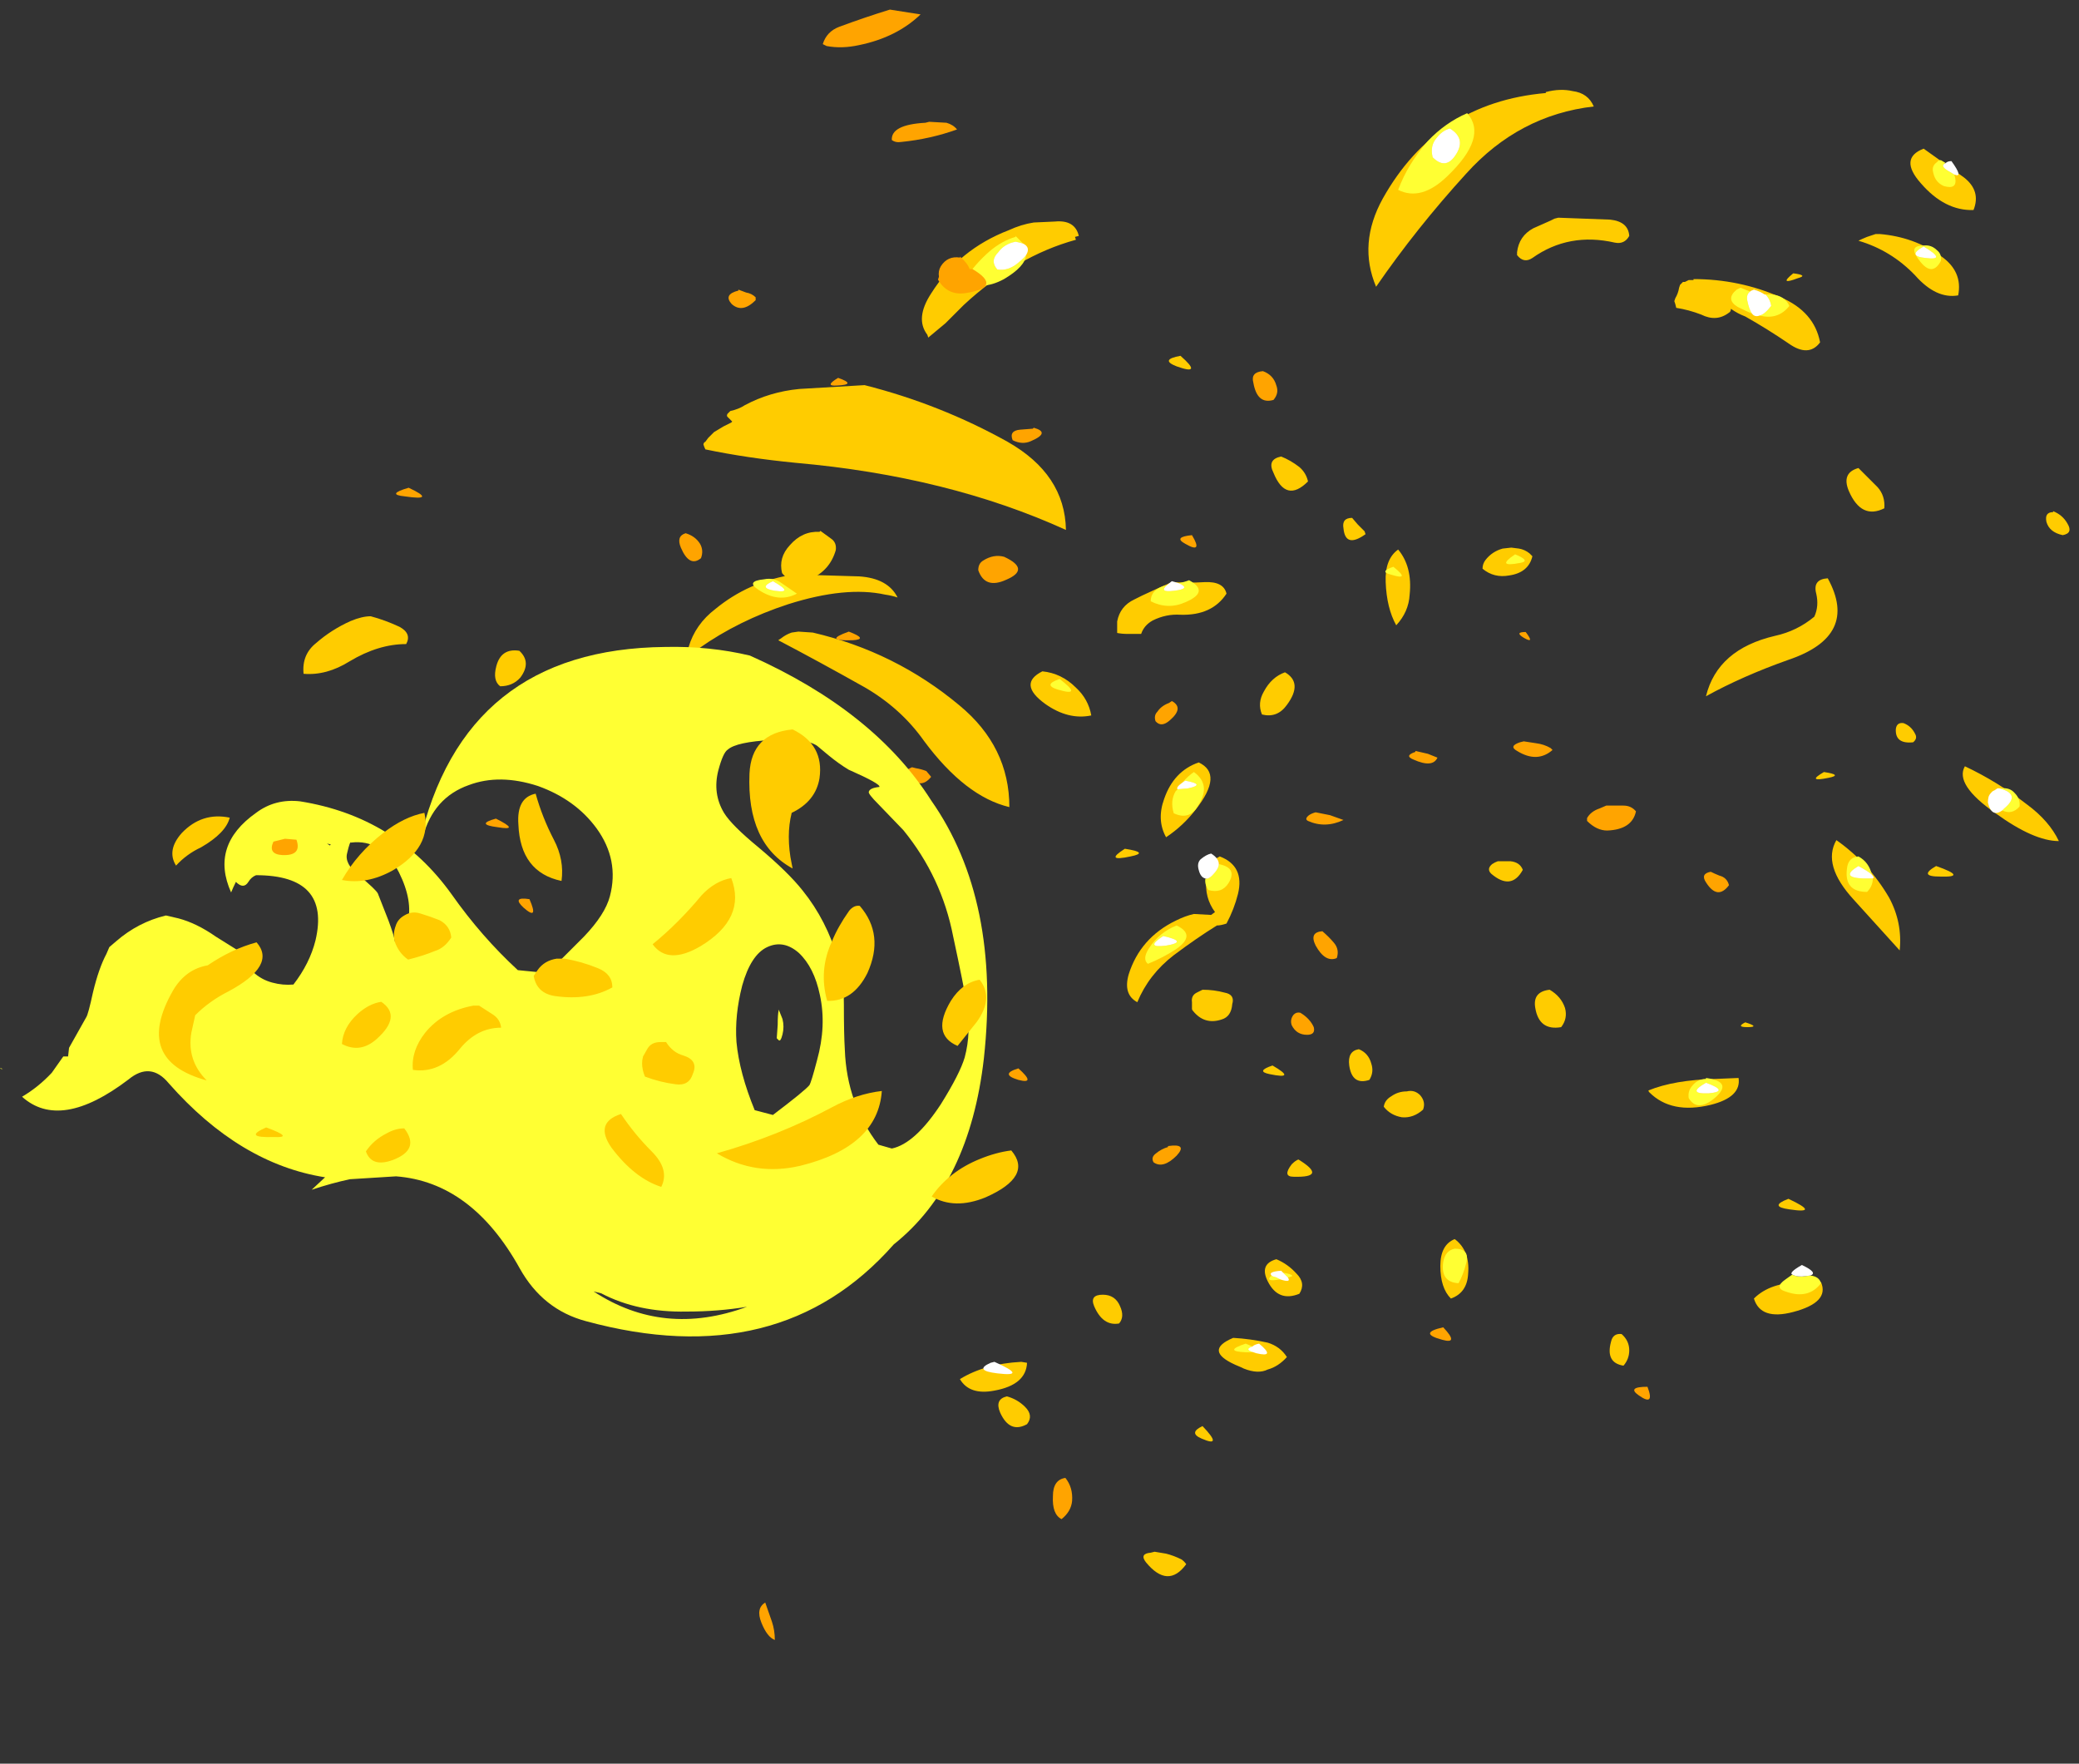 <?xml version="1.0" encoding="UTF-8" standalone="no"?>
<svg xmlns:ffdec="https://www.free-decompiler.com/flash" xmlns:xlink="http://www.w3.org/1999/xlink" ffdec:objectType="frame" height="643.65px" width="758.8px" xmlns="http://www.w3.org/2000/svg">
  <rect width="100%" height="100%" fill="#333333" stroke="none"/>
  <g transform="matrix(1.0, 0.0, 0.0, 1.0, 287.7, 436.45)">
    <use ffdec:characterId="2273" height="85.0" transform="matrix(7.0, 0.0, 0.0, 7.0, -39.9, -432.95)" width="72.5" xlink:href="#shape0"/>
    <use ffdec:characterId="2262" height="35.95" transform="matrix(7.0, 0.0, 0.0, 7.0, -287.7, -200.35)" width="51.5" xlink:href="#shape1"/>
    <use ffdec:characterId="2267" height="42.65" transform="matrix(7.0, 0.0, 0.0, 7.0, -229.75, -295.9)" width="47.3" xlink:href="#shape2"/>
    <use ffdec:characterId="2272" height="34.2" transform="matrix(7.0, 0.0, 0.0, 7.0, -188.6, -342.8)" width="38.9" xlink:href="#shape3"/>
  </g>
  <defs>
    <g id="shape0" transform="matrix(1.0, 0.0, 0.0, 1.0, 5.7, 61.85)">
      <path d="M5.3 -61.85 L6.25 -61.7 6.9 -61.6 Q5.65 -60.4 3.7 -60.0 2.8 -59.8 2.0 -59.95 1.9 -60.0 1.8 -60.05 2.0 -60.7 2.65 -60.95 4.0 -61.45 5.3 -61.85 M24.25 -42.4 Q24.1 -42.95 24.75 -43.0 25.3 -42.8 25.45 -42.25 25.6 -41.85 25.3 -41.5 24.45 -41.25 24.25 -42.4 M38.45 -29.4 Q38.95 -28.75 38.35 -29.1 37.85 -29.4 38.45 -29.4 M8.25 -55.95 Q8.6 -55.85 8.8 -55.6 7.4 -55.1 5.9 -54.95 5.6 -54.9 5.4 -55.05 5.35 -55.85 7.15 -55.95 L7.35 -56.0 8.25 -55.95 M12.75 -40.0 L12.8 -40.05 Q13.7 -39.8 12.65 -39.35 12.2 -39.15 11.7 -39.4 11.5 -39.9 12.1 -39.95 L12.75 -40.0 M20.7 -34.0 Q20.05 -34.35 21.05 -34.45 21.65 -33.45 20.7 -34.0 M2.6 -42.65 Q3.6 -42.3 2.55 -42.25 1.85 -42.2 2.6 -42.65 M19.25 -25.25 Q19.45 -25.55 19.85 -25.7 L20.0 -25.8 Q20.65 -25.45 19.9 -24.8 19.45 -24.4 19.15 -24.75 19.05 -25.05 19.25 -25.25 M7.2 -22.15 L7.45 -21.85 Q6.9 -21.15 6.2 -21.9 5.95 -22.15 6.25 -22.25 L6.45 -22.35 6.65 -22.3 Q6.95 -22.25 7.2 -22.15 M12.0 -6.05 Q11.0 -6.35 12.0 -6.65 12.95 -5.8 12.0 -6.05 M19.05 -1.75 Q18.9 -2.0 19.15 -2.2 19.45 -2.45 19.8 -2.55 L19.8 -2.6 Q20.85 -2.75 20.25 -2.1 19.55 -1.4 19.05 -1.75 M39.85 -23.25 Q39.05 -22.55 38.0 -23.2 37.55 -23.45 38.15 -23.65 L38.35 -23.7 39.0 -23.6 Q39.4 -23.55 39.75 -23.35 L39.85 -23.25 M42.7 -19.05 Q42.15 -19.05 41.65 -19.55 41.65 -19.65 41.65 -19.7 41.85 -20.05 42.3 -20.2 L42.65 -20.35 43.55 -20.35 Q43.95 -20.35 44.2 -20.05 44.0 -19.1 42.7 -19.05 M32.7 -23.15 L32.7 -23.2 33.35 -23.05 33.85 -22.85 Q33.6 -22.3 32.6 -22.75 32.1 -22.95 32.7 -23.15 M27.15 -19.85 Q27.3 -19.95 27.5 -20.0 L28.25 -19.85 28.95 -19.6 Q28.0 -19.15 27.1 -19.55 26.9 -19.65 27.15 -19.85 M28.45 -13.2 Q28.75 -12.85 28.6 -12.4 28.0 -12.15 27.5 -13.05 27.15 -13.75 27.85 -13.8 28.2 -13.5 28.45 -13.2 M26.7 -9.55 Q27.2 -9.25 27.4 -8.8 27.5 -8.4 27.05 -8.4 26.5 -8.4 26.25 -8.9 26.15 -9.2 26.35 -9.45 26.5 -9.6 26.7 -9.55 M47.85 -16.35 Q47.55 -16.8 48.1 -16.9 48.3 -16.8 48.55 -16.7 48.95 -16.6 49.05 -16.2 48.45 -15.4 47.85 -16.35 M44.8 9.95 Q45.2 11.0 44.35 10.4 43.7 9.95 44.8 9.95 M34.1 7.5 Q32.8 7.15 34.15 6.85 35.0 7.75 34.1 7.5 M14.8 15.9 Q14.75 16.45 14.25 16.85 13.75 16.6 13.8 15.65 13.8 14.8 14.45 14.7 14.85 15.2 14.8 15.9 M-1.7 -46.85 Q-1.7 -46.8 -1.7 -46.7 -2.4 -46.0 -2.95 -46.5 -3.4 -47.0 -2.6 -47.2 L-2.6 -47.25 -2.2 -47.1 Q-1.9 -47.05 -1.7 -46.85 M-4.55 -33.25 Q-5.15 -32.75 -5.6 -33.8 -5.85 -34.4 -5.35 -34.55 -4.85 -34.4 -4.6 -34.0 -4.4 -33.65 -4.55 -33.25 M-0.7 23.15 Q-1.1 23.0 -1.4 22.25 -1.7 21.5 -1.2 21.2 L-0.85 22.2 Q-0.7 22.65 -0.7 23.15" fill="#ffa400" fill-rule="evenodd" stroke="none"/>
      <path d="M39.5 -57.55 Q40.25 -57.75 40.9 -57.6 41.7 -57.5 42.0 -56.8 38.1 -56.35 35.35 -53.3 32.75 -50.45 30.65 -47.4 29.7 -49.65 31.0 -52.0 33.8 -57.0 39.5 -57.5 L39.5 -57.55 M43.85 -50.05 Q43.6 -49.6 43.1 -49.7 40.7 -50.25 38.8 -48.9 38.35 -48.6 38.0 -49.05 38.0 -49.15 38.0 -49.2 38.1 -50.05 38.85 -50.45 L39.75 -50.85 39.95 -50.95 40.15 -51.0 42.85 -50.9 Q43.8 -50.8 43.85 -50.05 M46.25 -46.5 L46.2 -46.65 46.25 -46.8 Q46.4 -47.05 46.45 -47.35 L46.5 -47.5 46.65 -47.65 46.75 -47.65 46.95 -47.75 47.2 -47.75 47.2 -47.8 Q49.6 -47.8 51.75 -46.85 53.5 -46.1 53.8 -44.5 53.2 -43.7 52.15 -44.45 51.05 -45.2 49.9 -45.85 49.5 -46.0 49.15 -46.25 49.15 -46.1 49.05 -46.05 48.4 -45.55 47.6 -45.95 46.95 -46.2 46.3 -46.3 L46.25 -46.5 M25.3 -37.7 Q24.95 -38.4 25.7 -38.55 26.2 -38.35 26.65 -38.0 27.0 -37.7 27.1 -37.25 25.95 -36.1 25.3 -37.7 M30.05 -34.65 L30.1 -34.5 Q29.05 -33.75 28.95 -34.8 28.85 -35.35 29.4 -35.35 L29.7 -35.0 30.05 -34.65 M31.8 -33.7 Q32.55 -32.8 32.4 -31.35 32.35 -30.45 31.7 -29.75 31.2 -30.65 31.15 -32.0 31.1 -33.2 31.8 -33.7 M38.65 -33.5 L38.8 -33.35 Q38.6 -32.5 37.6 -32.35 36.8 -32.2 36.2 -32.7 36.2 -32.95 36.35 -33.15 36.7 -33.6 37.25 -33.75 L37.7 -33.8 38.1 -33.75 Q38.4 -33.7 38.65 -33.5 M12.8 -50.75 L13.9 -50.8 Q14.95 -50.9 15.15 -50.05 L14.95 -50.0 15.0 -49.85 Q11.9 -49.0 9.15 -46.45 L8.2 -45.5 7.3 -44.75 7.25 -44.9 Q6.6 -45.75 7.45 -47.05 8.9 -49.35 11.5 -50.35 12.15 -50.65 12.8 -50.75 M20.45 -43.8 Q21.65 -42.75 20.25 -43.25 19.35 -43.6 20.45 -43.8 M0.35 -32.4 L3.7 -32.3 Q5.2 -32.2 5.7 -31.2 5.4 -31.3 5.05 -31.35 3.0 -31.8 0.0 -30.85 -2.6 -30.0 -4.65 -28.55 L-5.25 -28.15 Q-5.25 -28.35 -5.2 -28.6 -4.85 -29.8 -3.8 -30.6 -2.95 -31.3 -1.95 -31.75 -0.8 -32.25 0.35 -32.4 M17.15 -29.45 L17.15 -29.95 Q17.3 -30.75 18.05 -31.1 L18.45 -31.3 Q19.3 -31.7 20.0 -32.0 20.85 -31.95 21.7 -32.0 22.7 -32.05 22.85 -31.4 22.1 -30.25 20.45 -30.3 19.7 -30.35 19.0 -30.0 18.55 -29.75 18.4 -29.3 L17.7 -29.3 Q17.4 -29.3 17.15 -29.35 17.15 -29.4 17.15 -29.45 M13.25 -27.35 Q14.25 -27.25 15.0 -26.5 15.65 -25.9 15.8 -25.05 14.6 -24.8 13.4 -25.65 11.95 -26.7 13.25 -27.35 M17.85 -17.7 Q16.45 -17.4 17.55 -18.1 18.85 -17.9 17.85 -17.7 M19.6 -20.7 Q20.1 -22.15 21.4 -22.6 22.7 -22.0 21.25 -20.15 20.6 -19.3 19.7 -18.7 19.2 -19.6 19.6 -20.7 M22.25 -14.8 Q21.7 -15.55 21.8 -16.5 21.85 -17.4 22.5 -17.7 23.8 -17.2 23.45 -15.75 23.25 -14.95 22.85 -14.2 22.55 -14.1 22.35 -14.1 21.3 -13.45 20.1 -12.55 18.8 -11.55 18.2 -10.1 17.45 -10.5 17.75 -11.55 18.35 -13.45 20.2 -14.35 20.7 -14.6 21.15 -14.7 L22.05 -14.65 22.25 -14.8 M22.75 -10.6 Q23.3 -10.5 23.15 -10.0 23.1 -9.35 22.6 -9.2 21.7 -8.9 21.1 -9.65 21.05 -9.7 21.05 -9.75 L21.05 -10.1 Q21.0 -10.45 21.3 -10.6 L21.6 -10.75 Q22.2 -10.75 22.75 -10.6 M36.7 -17.3 Q36.85 -17.4 37.0 -17.45 L37.65 -17.45 Q38.15 -17.4 38.3 -17.0 37.7 -15.9 36.65 -16.8 36.4 -17.05 36.7 -17.3 M25.9 -27.3 Q26.85 -26.75 26.0 -25.6 25.5 -24.9 24.7 -25.1 24.45 -25.7 24.8 -26.3 25.2 -27.05 25.9 -27.3 M25.25 -6.8 Q26.55 -6.05 25.1 -6.35 24.35 -6.5 25.25 -6.8 M26.25 -1.65 Q26.45 -1.85 26.6 -1.9 28.15 -0.95 26.35 -1.0 25.75 -1.0 26.25 -1.65 M32.25 -5.45 Q32.65 -5.55 32.95 -5.25 33.25 -4.9 33.1 -4.5 32.6 -4.05 32.0 -4.1 31.4 -4.2 31.05 -4.65 31.1 -5.0 31.45 -5.2 31.8 -5.45 32.25 -5.45 M30.3 -6.05 Q29.4 -5.75 29.25 -6.8 29.15 -7.55 29.75 -7.65 30.25 -7.45 30.4 -6.9 30.55 -6.45 30.3 -6.05 M39.7 -10.75 Q40.3 -10.4 40.5 -9.8 40.65 -9.25 40.3 -8.8 39.15 -8.6 38.95 -9.8 38.8 -10.65 39.7 -10.75 M44.85 -5.5 Q46.2 -6.05 48.35 -6.1 L49.55 -6.15 Q49.7 -5.15 48.1 -4.75 46.05 -4.25 44.9 -5.4 44.85 -5.45 44.85 -5.5 M61.3 -53.1 Q62.2 -52.4 61.8 -51.4 60.3 -51.35 59.05 -52.8 57.9 -54.1 59.2 -54.6 60.25 -53.85 61.3 -53.1 M61.0 -46.95 Q59.85 -46.75 58.75 -48.0 57.5 -49.3 55.8 -49.8 56.0 -49.9 56.25 -50.0 L56.7 -50.15 56.9 -50.15 Q58.7 -50.0 60.1 -49.0 61.25 -48.2 61.0 -46.95 M52.65 -47.85 Q51.6 -47.45 52.4 -48.1 53.2 -48.0 52.65 -47.85 M56.8 -36.95 Q57.2 -36.5 57.15 -35.85 55.95 -35.25 55.3 -36.75 54.9 -37.7 55.8 -37.95 L56.8 -36.95 M54.2 -32.2 Q55.85 -29.2 52.15 -27.95 49.75 -27.1 47.85 -26.05 48.45 -28.5 51.45 -29.2 52.6 -29.45 53.5 -30.2 53.75 -30.75 53.6 -31.4 53.4 -32.15 54.2 -32.2 M65.95 -35.7 Q66.45 -35.5 66.7 -35.05 67.0 -34.55 66.45 -34.45 65.75 -34.6 65.6 -35.15 65.5 -35.65 65.95 -35.65 L65.95 -35.7 M58.75 -24.1 Q58.9 -23.85 58.65 -23.65 57.7 -23.55 57.75 -24.35 57.8 -24.7 58.15 -24.65 58.55 -24.5 58.75 -24.1 M59.85 -17.2 Q61.55 -16.6 60.05 -16.65 58.9 -16.65 59.85 -17.2 M66.25 -18.5 Q64.95 -18.5 62.95 -19.95 60.8 -21.45 61.35 -22.4 63.05 -21.6 64.6 -20.4 65.75 -19.55 66.25 -18.5 M54.0 -22.1 Q55.0 -21.95 54.25 -21.8 53.05 -21.55 54.0 -22.1 M54.65 -18.55 Q56.35 -17.35 57.4 -15.55 58.1 -14.25 57.95 -12.8 L55.55 -15.45 Q53.9 -17.25 54.65 -18.55 M49.9 -9.05 Q50.7 -8.8 50.0 -8.8 49.4 -8.8 49.9 -9.05 M52.2 0.7 Q51.1 0.55 52.15 0.15 53.85 0.95 52.2 0.7 M53.85 4.5 Q54.3 5.55 52.4 6.05 50.7 6.5 50.35 5.35 51.2 4.5 52.85 4.5 L53.85 4.5 M35.45 4.05 Q35.4 5.05 34.55 5.35 34.0 4.8 34.0 3.65 34.0 2.55 34.75 2.25 35.55 2.85 35.45 4.05 M43.55 8.85 Q42.6 8.7 42.9 7.6 43.0 7.15 43.45 7.2 43.85 7.55 43.85 8.05 43.85 8.5 43.55 8.85 M25.45 3.3 Q26.05 3.55 26.5 4.05 27.0 4.55 26.65 5.1 25.55 5.55 25.0 4.45 24.55 3.55 25.45 3.3 M25.0 9.05 Q24.5 9.3 23.75 9.0 L23.65 8.95 23.3 8.8 Q21.65 8.05 23.2 7.4 24.1 7.45 25.0 7.65 25.65 7.85 26.0 8.4 25.55 8.9 25.0 9.05 M17.3 5.75 Q17.55 6.3 17.25 6.65 16.4 6.8 15.95 5.75 15.7 5.15 16.4 5.15 17.05 5.15 17.3 5.75 M12.45 8.7 Q12.4 9.85 10.75 10.15 9.45 10.4 8.95 9.55 10.25 8.75 12.15 8.65 L12.45 8.7 M12.45 11.9 Q11.55 12.4 11.05 11.3 10.75 10.6 11.4 10.45 11.95 10.6 12.35 11.0 12.8 11.45 12.45 11.9 M21.6 12.0 Q22.7 13.15 21.55 12.65 20.85 12.35 21.6 12.0 M18.65 19.1 Q18.3 18.65 18.9 18.6 L19.1 18.55 19.7 18.65 Q20.1 18.75 20.5 18.95 20.65 19.05 20.75 19.2 19.8 20.5 18.65 19.1" fill="#ffcc00" fill-rule="evenodd" stroke="none"/>
      <path d="M33.8 -55.15 Q33.45 -54.75 33.6 -54.15 34.25 -53.5 34.75 -54.2 35.4 -55.1 34.5 -55.65 34.1 -55.55 33.8 -55.15 M33.35 -55.0 Q34.25 -55.95 35.4 -56.45 36.5 -55.2 34.35 -53.15 33.0 -51.85 31.8 -52.45 32.3 -53.8 33.35 -55.0 M31.55 -32.8 Q32.5 -32.05 31.4 -32.4 30.8 -32.55 31.55 -32.8 M37.9 -33.45 Q38.75 -33.1 38.15 -33.0 36.85 -32.75 37.9 -33.45 M12.4 -49.05 Q12.35 -48.45 11.25 -47.8 10.05 -47.15 9.2 -47.75 9.7 -48.55 10.5 -49.25 11.15 -49.8 11.85 -50.0 L11.85 -50.05 12.25 -49.65 Q12.1 -49.7 11.85 -49.75 L11.65 -49.7 Q11.2 -49.55 10.95 -49.2 10.5 -48.75 10.9 -48.3 11.5 -48.2 12.05 -48.7 12.3 -48.9 12.4 -49.05 M19.75 -31.85 Q19.3 -31.45 20.1 -31.55 21.05 -31.65 20.35 -31.95 20.65 -32.0 20.9 -32.1 22.0 -31.5 20.7 -30.95 19.8 -30.55 18.9 -31.0 18.9 -31.65 19.75 -31.85 M20.3 -21.2 L20.85 -21.25 Q21.8 -21.45 20.7 -21.65 L20.55 -21.55 Q20.85 -21.9 21.15 -22.1 22.05 -21.45 21.4 -20.4 20.95 -19.55 20.1 -19.95 19.9 -20.6 20.2 -21.1 L20.3 -21.2 M14.15 -26.95 Q15.4 -26.0 14.05 -26.4 13.25 -26.65 14.15 -26.95 M22.45 -17.3 Q23.45 -17.1 22.95 -16.3 22.6 -15.75 21.9 -15.95 21.7 -16.25 21.75 -16.55 21.9 -16.5 22.1 -16.7 22.45 -17.05 22.45 -17.3 M18.75 -12.1 Q18.45 -12.35 18.8 -12.9 19.35 -13.75 20.25 -14.1 21.3 -13.6 20.2 -12.85 19.5 -12.4 18.75 -12.1 M19.55 -13.55 Q18.55 -12.9 19.7 -13.05 20.9 -13.25 19.55 -13.55 M60.8 -53.25 L60.85 -53.05 Q60.95 -52.45 60.25 -52.65 59.8 -52.85 59.7 -53.35 59.6 -53.7 59.9 -53.9 59.95 -54.0 60.1 -54.0 L60.35 -53.85 Q60.0 -53.7 60.55 -53.4 L60.8 -53.25 M59.3 -48.9 Q60.45 -48.75 59.2 -49.5 58.3 -49.0 59.3 -48.9 M58.85 -48.95 Q58.45 -49.55 59.2 -49.55 59.6 -49.6 59.9 -49.3 60.15 -49.1 60.1 -48.75 59.6 -47.8 58.85 -48.95 M50.15 -47.15 Q49.95 -47.0 50.0 -46.7 50.1 -46.2 50.25 -46.0 49.9 -46.15 49.5 -46.35 48.85 -46.75 49.45 -47.25 49.55 -47.3 49.65 -47.35 49.9 -47.25 50.15 -47.15 M50.65 -45.9 Q50.9 -45.95 51.25 -46.4 51.2 -46.75 50.95 -47.0 L50.9 -47.0 51.25 -47.0 Q51.95 -46.95 52.2 -46.4 51.6 -45.65 50.65 -45.9 M63.15 -21.25 L63.25 -21.25 Q63.7 -21.3 63.95 -21.0 64.25 -20.7 64.2 -20.3 63.8 -19.85 63.3 -20.1 L63.4 -20.2 Q64.3 -20.95 63.15 -21.25 M62.7 -21.0 Q62.75 -21.1 62.9 -21.15 L62.8 -21.1 62.7 -21.0 M56.55 -16.55 Q56.55 -16.15 56.25 -15.85 55.05 -15.85 55.2 -17.05 55.25 -17.65 55.8 -17.7 56.35 -17.4 56.5 -16.75 56.35 -16.9 55.8 -17.2 54.8 -16.6 56.05 -16.55 L56.55 -16.55 M47.85 -5.9 Q46.8 -5.3 48.0 -5.35 49.1 -5.45 47.85 -5.9 M48.3 -5.1 Q47.4 -4.35 46.95 -5.1 46.9 -5.45 47.1 -5.7 47.4 -6.1 47.85 -6.1 L47.85 -6.15 Q49.3 -5.95 48.3 -5.1 M52.35 4.1 Q52.5 4.2 52.85 4.2 L53.3 4.15 Q53.75 4.2 53.85 4.55 53.2 5.4 52.05 5.0 51.35 4.8 52.0 4.35 L52.35 4.1 M35.35 3.5 Q35.2 4.1 34.95 4.55 34.0 4.5 34.15 3.45 34.25 2.85 34.75 2.75 35.55 2.75 35.35 3.5 M25.2 4.15 Q25.25 4.2 25.45 4.25 L25.65 4.35 Q24.8 4.5 25.2 4.15 M26.05 4.25 L25.8 4.0 Q26.6 4.15 26.05 4.25 M24.25 8.15 L23.85 8.15 Q22.65 8.1 23.85 7.7 L24.2 7.85 Q23.75 8.0 24.25 8.15 M-0.7 -31.55 Q0.35 -31.4 -0.8 -32.05 -1.6 -31.7 -0.7 -31.55 M-1.25 -32.15 Q-0.75 -32.25 -0.35 -31.95 L0.45 -31.4 Q-0.5 -30.9 -1.55 -31.6 -2.25 -32.05 -1.25 -32.15" fill="#ffff33" fill-rule="evenodd" stroke="none"/>
      <path d="M33.8 -55.15 Q34.1 -55.55 34.5 -55.65 35.4 -55.1 34.75 -54.2 34.25 -53.5 33.6 -54.15 33.45 -54.75 33.8 -55.15 M12.4 -49.05 Q12.3 -48.9 12.05 -48.7 11.5 -48.2 10.9 -48.3 10.5 -48.75 10.95 -49.2 11.2 -49.55 11.65 -49.7 L11.85 -49.75 Q12.1 -49.7 12.25 -49.65 12.65 -49.45 12.4 -49.05 M19.75 -31.85 L20.0 -32.05 20.35 -31.95 Q21.05 -31.65 20.1 -31.55 19.3 -31.45 19.75 -31.85 M20.55 -21.55 L20.7 -21.65 Q21.8 -21.45 20.85 -21.25 L20.3 -21.2 Q20.2 -21.3 20.55 -21.55 M21.75 -16.55 Q21.5 -16.6 21.4 -17.0 21.3 -17.35 21.5 -17.55 21.8 -17.8 22.05 -17.85 22.45 -17.6 22.45 -17.3 22.45 -17.05 22.1 -16.7 21.9 -16.5 21.75 -16.55 M19.55 -13.55 Q20.9 -13.25 19.7 -13.05 18.55 -12.9 19.55 -13.55 M60.35 -53.85 Q60.45 -53.95 60.65 -53.95 61.3 -53.05 60.8 -53.25 L60.55 -53.4 Q60.0 -53.7 60.35 -53.85 M59.3 -48.9 Q58.3 -49.0 59.2 -49.5 60.45 -48.75 59.3 -48.9 M50.15 -47.15 Q50.2 -47.2 50.35 -47.25 50.7 -47.15 50.9 -47.0 L50.95 -47.0 Q51.2 -46.75 51.25 -46.4 50.9 -45.95 50.65 -45.9 50.4 -45.8 50.25 -46.0 50.1 -46.2 50.0 -46.7 49.95 -47.0 50.15 -47.15 M63.3 -20.1 Q62.75 -19.7 62.55 -20.5 62.55 -20.7 62.6 -20.85 62.65 -20.95 62.7 -21.0 L62.8 -21.1 62.9 -21.15 63.05 -21.25 63.15 -21.25 Q64.3 -20.95 63.4 -20.2 L63.3 -20.1 M56.5 -16.75 Q56.65 -16.6 56.55 -16.55 L56.05 -16.55 Q54.8 -16.6 55.8 -17.2 56.35 -16.9 56.5 -16.75 M47.85 -5.9 Q49.1 -5.45 48.0 -5.35 46.8 -5.3 47.85 -5.9 M52.35 4.1 Q52.15 4.0 52.85 3.6 53.7 4.0 53.3 4.15 L52.85 4.2 Q52.5 4.2 52.35 4.1 M25.2 4.15 Q25.0 3.95 25.7 3.9 L25.8 4.0 26.05 4.25 Q26.25 4.55 25.65 4.35 L25.45 4.25 Q25.25 4.2 25.2 4.15 M24.2 7.85 Q24.3 7.75 24.55 7.7 25.45 8.45 24.4 8.2 L24.25 8.15 Q23.75 8.0 24.2 7.85 M10.75 8.65 Q12.55 9.45 10.9 9.25 9.65 9.1 10.55 8.7 L10.75 8.65 M-0.7 -31.55 Q-1.6 -31.7 -0.8 -32.05 0.35 -31.4 -0.7 -31.55" fill="#ffffff" fill-rule="evenodd" stroke="none"/>
    </g>
    <g id="shape1" transform="matrix(1.0, 0.0, 0.0, 1.0, 10.45, 29.1)">
      <path d="M17.6 -21.85 Q15.6 -22.5 14.0 -21.9 12.15 -21.25 11.6 -19.2 L11.35 -18.75 11.4 -18.8 Q13.7 -29.0 24.25 -29.1 26.55 -29.15 28.65 -28.65 35.15 -25.75 38.1 -21.1 41.75 -15.9 40.85 -7.65 40.1 -1.1 36.15 2.05 30.2 8.8 20.1 6.05 17.85 5.45 16.65 3.3 14.15 -1.2 10.2 -1.5 L7.8 -1.35 Q6.85 -1.15 5.8 -0.8 L6.5 -1.45 Q2.05 -2.15 -1.65 -6.35 -2.6 -7.5 -3.75 -6.55 -7.3 -3.85 -9.3 -5.65 -8.45 -6.15 -7.75 -6.9 L-7.15 -7.75 -6.9 -7.75 -6.85 -8.2 -5.95 -9.8 Q-5.85 -9.95 -5.6 -11.1 -5.3 -12.35 -4.9 -13.1 L-4.75 -13.45 -4.4 -13.75 Q-3.25 -14.75 -1.8 -15.1 L-1.15 -14.95 Q-0.2 -14.7 0.8 -14.0 L2.0 -13.25 Q2.6 -11.9 3.75 -11.6 4.3 -11.45 4.85 -11.5 5.7 -12.6 6.0 -13.8 6.8 -17.2 2.9 -17.2 2.65 -17.1 2.5 -16.85 2.25 -16.45 1.85 -16.85 1.7 -16.55 1.6 -16.3 0.5 -18.75 2.9 -20.45 3.9 -21.2 5.2 -21.05 10.2 -20.25 13.1 -16.2 14.65 -14.0 16.55 -12.25 L17.05 -12.2 18.1 -12.1 20.0 -14.0 Q21.1 -15.15 21.35 -16.1 21.85 -18.0 20.65 -19.65 19.55 -21.15 17.6 -21.85 M10.8 -14.7 Q11.1 -15.85 10.35 -17.35 9.45 -19.1 7.85 -18.9 7.8 -19.0 7.65 -18.35 7.5 -17.8 8.25 -17.2 9.15 -16.45 9.25 -16.25 L9.8 -14.85 Q10.1 -14.05 10.15 -13.7 L10.15 -13.75 Q10.15 -13.85 10.45 -14.1 10.7 -14.35 10.8 -14.7 M27.0 -22.65 Q26.7 -21.45 27.3 -20.45 27.7 -19.8 29.1 -18.65 30.65 -17.35 31.4 -16.4 32.65 -14.85 33.25 -12.8 33.55 -11.8 33.55 -10.45 33.55 -8.9 33.6 -8.1 33.7 -5.3 35.35 -3.15 L36.05 -2.95 Q37.25 -3.2 38.6 -5.25 39.6 -6.85 39.85 -7.7 40.2 -9.0 39.95 -10.5 39.8 -11.45 39.25 -14.0 38.65 -17.1 36.65 -19.55 L35.35 -20.9 Q34.8 -21.45 34.85 -21.55 34.9 -21.75 35.4 -21.8 35.5 -21.95 33.8 -22.7 33.3 -23.0 32.75 -23.45 L32.15 -23.95 Q31.55 -24.35 29.8 -24.25 27.95 -24.15 27.5 -23.75 27.25 -23.6 27.0 -22.65 M6.8 -18.8 L6.6 -18.85 6.75 -18.75 6.8 -18.8 M32.3 -10.95 Q32.0 -12.4 31.2 -13.15 30.4 -13.85 29.55 -13.45 28.7 -13.05 28.25 -11.45 27.85 -9.9 27.95 -8.5 28.1 -6.9 28.9 -4.95 L29.85 -4.7 Q31.5 -5.95 31.75 -6.25 31.85 -6.4 32.15 -7.55 32.65 -9.35 32.3 -10.95 M30.15 -10.2 L30.35 -9.7 Q30.45 -9.3 30.35 -8.9 30.25 -8.5 30.15 -8.6 L30.05 -8.7 30.1 -9.4 Q30.1 -9.95 30.15 -10.15 L30.15 -10.2 M25.35 5.55 Q22.8 5.6 20.9 4.6 L20.5 4.5 Q24.15 6.9 28.5 5.3 27.0 5.55 25.35 5.55 M-10.45 -7.15 L-10.3 -7.1 Q-10.35 -7.1 -10.4 -7.1 L-10.45 -7.15" fill="#ffff33" fill-rule="evenodd" stroke="none"/>
    </g>
    <g id="shape2" transform="matrix(1.0, 0.0, 0.0, 1.0, 7.6, 42.75)">
      <path d="M22.05 -41.25 L22.2 -41.4 Q22.65 -41.5 22.95 -41.7 24.25 -42.4 25.8 -42.55 L29.2 -42.75 Q33.15 -41.75 36.65 -39.8 39.65 -38.1 39.7 -35.2 33.55 -38.0 25.6 -38.7 23.05 -38.95 20.9 -39.4 20.85 -39.5 20.8 -39.65 20.8 -39.75 20.9 -39.8 L21.05 -40.0 21.35 -40.3 21.85 -40.6 22.25 -40.8 22.3 -40.85 22.05 -41.1 Q22.0 -41.15 22.05 -41.25 M26.85 -35.1 L26.9 -35.15 27.45 -34.75 Q27.75 -34.55 27.7 -34.15 27.4 -33.1 26.4 -32.65 25.5 -32.2 24.9 -32.95 24.7 -33.75 25.3 -34.4 25.95 -35.15 26.85 -35.1 M25.75 -29.9 L26.5 -29.85 Q30.8 -28.85 34.15 -26.05 36.75 -23.9 36.75 -20.75 34.45 -21.3 32.3 -24.2 31.1 -25.9 29.2 -27.0 26.8 -28.35 24.7 -29.45 L24.85 -29.55 Q25.1 -29.75 25.4 -29.85 L25.75 -29.9 M25.4 -20.45 Q25.25 -19.85 25.25 -19.2 25.25 -18.5 25.4 -17.8 L25.45 -17.55 Q23.05 -18.85 23.2 -22.5 23.3 -24.6 25.45 -24.8 27.1 -24.0 26.85 -22.25 26.65 -21.05 25.4 -20.45 M4.95 -30.15 Q5.6 -29.8 5.3 -29.25 3.85 -29.25 2.35 -28.35 1.15 -27.6 -0.05 -27.7 -0.15 -28.7 0.6 -29.3 1.4 -30.0 2.4 -30.45 3.0 -30.7 3.45 -30.7 4.2 -30.5 4.95 -30.15 M6.25 -20.45 Q6.65 -18.65 4.6 -17.45 3.25 -16.7 1.95 -16.95 2.75 -18.35 4.1 -19.4 5.2 -20.25 6.25 -20.45 M12.05 -21.45 Q12.4 -20.2 13.0 -19.05 13.55 -18.0 13.4 -16.9 11.25 -17.35 11.15 -19.85 11.05 -21.25 12.05 -21.45 M11.25 -27.5 Q10.85 -27.05 10.2 -27.05 9.8 -27.35 10.0 -28.1 10.25 -29.05 11.2 -28.9 11.85 -28.3 11.25 -27.5 M9.8 -9.95 Q10.2 -9.7 10.25 -9.25 9.0 -9.25 8.1 -8.15 7.05 -6.85 5.65 -7.05 5.55 -8.05 6.3 -9.0 7.2 -10.1 8.8 -10.4 L9.1 -10.4 9.8 -9.95 M12.15 -12.25 Q12.5 -12.75 13.15 -12.85 L13.55 -12.85 Q14.45 -12.7 15.3 -12.35 16.05 -12.05 16.05 -11.35 14.8 -10.65 13.05 -10.9 12.1 -11.05 11.95 -11.95 L12.15 -12.25 M6.05 -15.2 Q6.55 -15.05 7.05 -14.85 7.6 -14.55 7.65 -13.95 7.3 -13.4 6.8 -13.25 6.2 -13.0 5.4 -12.8 4.9 -13.15 4.7 -13.75 4.6 -14.15 4.75 -14.55 4.85 -14.9 5.2 -15.1 5.6 -15.35 6.05 -15.2 M4.0 -10.6 Q5.1 -9.85 3.75 -8.65 2.9 -7.9 1.95 -8.4 2.0 -9.25 2.75 -9.95 3.35 -10.5 4.0 -10.6 M4.6 -2.35 Q3.5 -1.95 3.2 -2.8 3.6 -3.4 4.3 -3.75 4.75 -4.0 5.2 -4.0 6.05 -2.9 4.6 -2.35 M28.4 -15.35 Q28.65 -15.65 28.95 -15.6 30.25 -14.1 29.35 -12.1 28.6 -10.6 27.25 -10.65 26.8 -12.25 27.5 -13.75 27.8 -14.5 28.4 -15.35 M20.7 -16.15 Q21.4 -16.9 22.25 -17.05 23.05 -14.95 20.65 -13.5 18.95 -12.5 18.15 -13.6 19.5 -14.7 20.7 -16.15 M18.85 -8.5 Q19.2 -7.95 19.75 -7.8 20.55 -7.55 20.25 -6.85 20.05 -6.2 19.35 -6.3 18.55 -6.4 17.75 -6.7 17.6 -7.05 17.6 -7.4 17.6 -7.55 17.65 -7.75 L17.85 -8.1 Q18.05 -8.5 18.55 -8.5 L18.85 -8.5 M18.6 -0.95 Q17.2 -1.4 16.0 -3.0 15.1 -4.3 16.5 -4.75 17.2 -3.7 18.1 -2.8 19.05 -1.85 18.6 -0.95 M30.1 -5.95 Q29.9 -3.05 25.85 -2.05 23.5 -1.5 21.5 -2.7 24.7 -3.6 27.5 -5.1 28.8 -5.8 30.1 -5.95 M35.05 -9.55 L34.05 -8.3 Q32.65 -8.9 33.7 -10.65 34.3 -11.6 35.2 -11.75 35.95 -10.8 35.05 -9.55 M32.7 -0.45 Q33.6 -1.75 35.2 -2.4 36.05 -2.75 36.85 -2.85 38.0 -1.5 35.5 -0.4 33.9 0.25 32.7 -0.45 M-5.7 -9.9 L-5.9 -9.0 Q-6.15 -7.55 -5.1 -6.5 -8.95 -7.55 -6.85 -11.2 -6.2 -12.3 -5.05 -12.5 -3.8 -13.35 -2.5 -13.7 -1.45 -12.5 -3.95 -11.15 -4.95 -10.65 -5.7 -9.9 M-6.4 -19.4 Q-5.35 -20.5 -3.9 -20.2 -4.1 -19.4 -5.4 -18.65 -6.15 -18.3 -6.7 -17.7 -7.2 -18.5 -6.4 -19.4 M-1.6 -3.55 Q-3.25 -3.5 -2.0 -4.05 -0.5 -3.5 -1.6 -3.55" fill="#ffcc00" fill-rule="evenodd" stroke="none"/>
    </g>
    <g id="shape3" transform="matrix(1.0, 0.0, 0.0, 1.0, 8.15, 49.45)">
      <path d="M27.75 -49.45 Q28.15 -49.1 28.25 -48.8 L28.4 -48.8 Q30.0 -47.85 28.05 -47.55 27.1 -47.4 26.6 -48.25 L26.65 -48.4 Q26.6 -48.7 26.75 -48.95 27.1 -49.5 27.75 -49.4 L27.75 -49.45 M30.05 -33.8 Q31.45 -33.15 30.15 -32.6 29.05 -32.1 28.7 -33.1 28.7 -33.45 28.95 -33.6 29.5 -33.95 30.05 -33.8 M21.95 -29.9 Q23.0 -29.5 22.15 -29.45 20.55 -29.4 21.95 -29.9 M5.0 -15.5 Q4.35 -16.1 5.3 -15.95 5.8 -14.8 5.0 -15.5 M3.65 -19.7 Q2.45 -19.85 3.55 -20.15 4.85 -19.5 3.65 -19.7 M-1.2 -36.95 Q-2.2 -37.05 -1.0 -37.4 0.5 -36.7 -1.2 -36.95 M-6.85 -19.05 Q-6.55 -18.2 -7.6 -18.25 -8.35 -18.3 -8.05 -18.95 L-7.45 -19.1 -6.85 -19.05" fill="#ffa400" fill-rule="evenodd" stroke="none"/>
    </g>
  </defs>
</svg>
